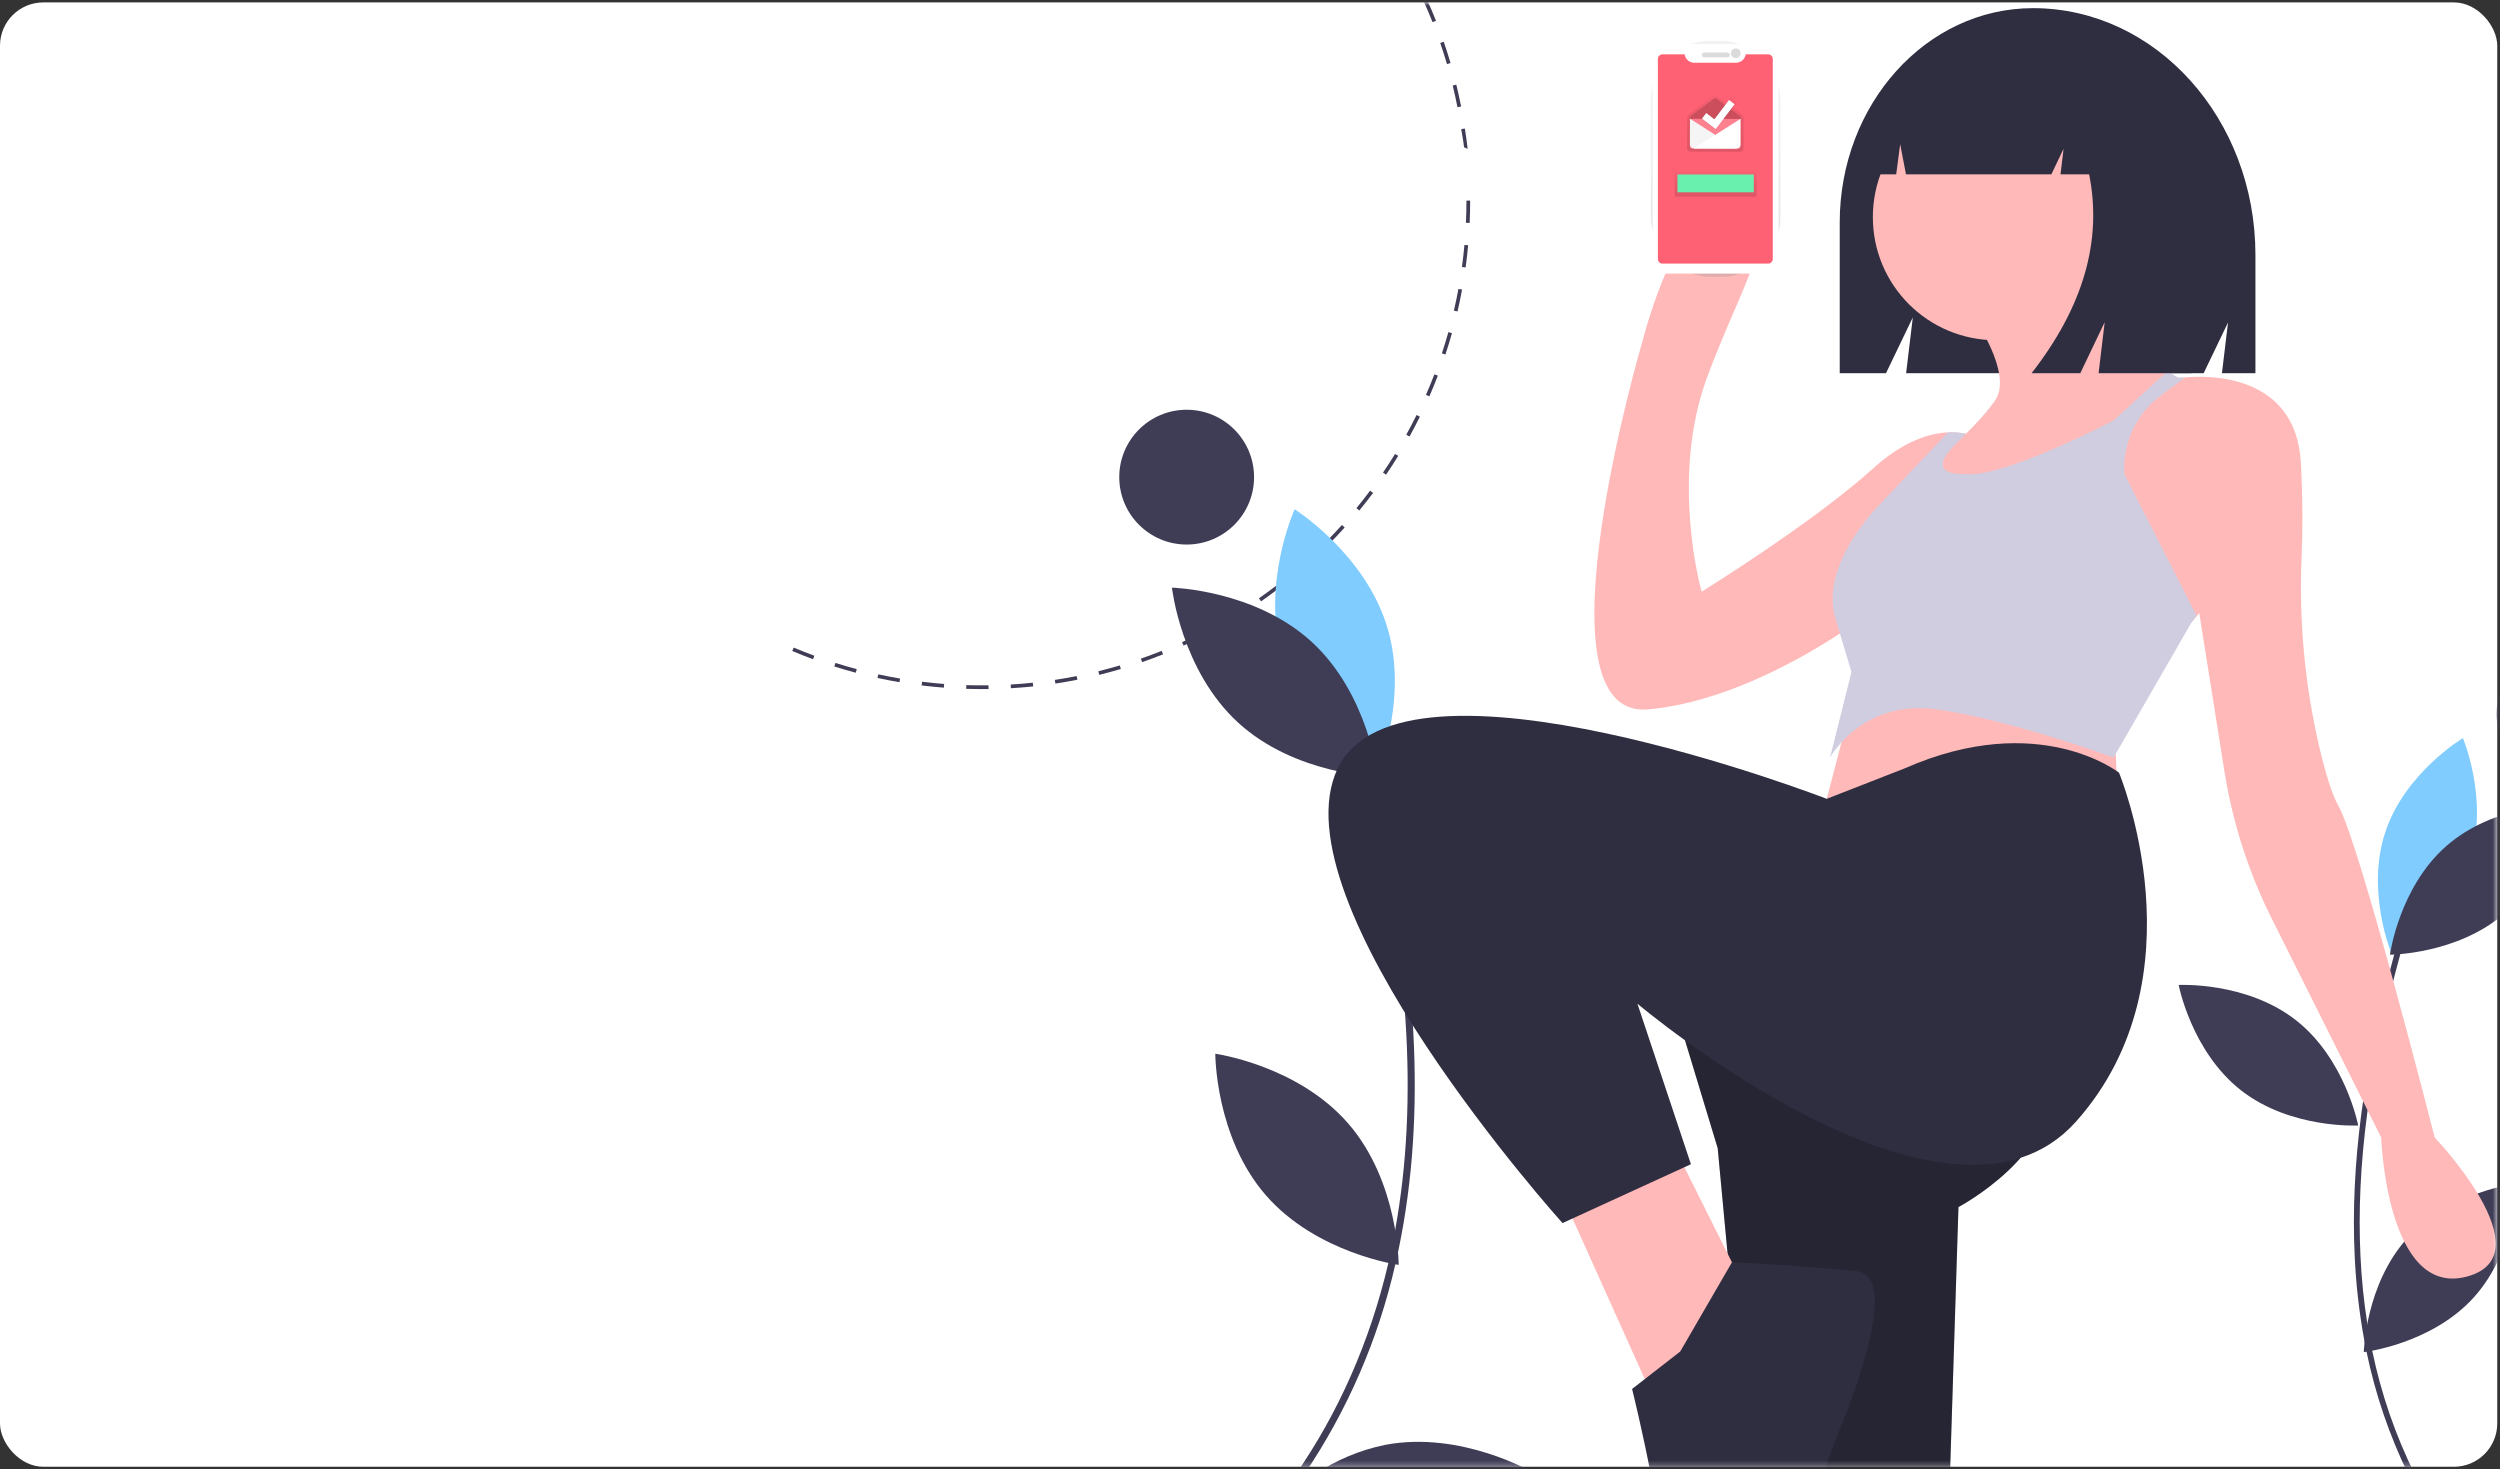 <?xml version="1.0" encoding="UTF-8"?>
<svg width="519px" height="305px" viewBox="0 0 519 305" version="1.1" xmlns="http://www.w3.org/2000/svg" xmlns:xlink="http://www.w3.org/1999/xlink">
    <rect x="0" y="0" width="519" height="305" fill="#333333" stroke="none"/>
    <!-- Generator: Sketch 60.1 (88133) - https://sketch.com -->
    <title>Group 11</title>
    <desc>Created with Sketch.</desc>
    <defs>
        <rect id="path-1" x="0" y="0.821" width="518.429" height="304" rx="9"></rect>
        <linearGradient x1="50.003%" y1="99.998%" x2="50.003%" y2="-0.002%" id="linearGradient-3">
            <stop stop-color="#808080" stop-opacity="0.25" offset="0%"></stop>
            <stop stop-color="#808080" stop-opacity="0.12" offset="54%"></stop>
            <stop stop-color="#808080" stop-opacity="0.1" offset="100%"></stop>
        </linearGradient>
        <linearGradient x1="49.996%" y1="99.993%" x2="49.996%" y2="-0.008%" id="linearGradient-4">
            <stop stop-color="#000000" stop-opacity="0.12" offset="0%"></stop>
            <stop stop-color="#000000" stop-opacity="0.09" offset="55%"></stop>
            <stop stop-color="#000000" stop-opacity="0.02" offset="100%"></stop>
        </linearGradient>
        <linearGradient x1="49.992%" y1="99.953%" x2="49.992%" y2="-0.04%" id="linearGradient-5">
            <stop stop-color="#808080" stop-opacity="0.25" offset="0%"></stop>
            <stop stop-color="#808080" stop-opacity="0.12" offset="54%"></stop>
            <stop stop-color="#808080" stop-opacity="0.1" offset="100%"></stop>
        </linearGradient>
        <linearGradient x1="49.871%" y1="90.156%" x2="50.072%" y2="9.845%" id="linearGradient-6">
            <stop stop-color="#000000" stop-opacity="0.12" offset="0%"></stop>
            <stop stop-color="#000000" stop-opacity="0.09" offset="55%"></stop>
            <stop stop-color="#000000" stop-opacity="0.02" offset="100%"></stop>
        </linearGradient>
        <linearGradient x1="50%" y1="100%" x2="50%" y2="0%" id="linearGradient-7">
            <stop stop-color="#000000" stop-opacity="0.12" offset="0%"></stop>
            <stop stop-color="#000000" stop-opacity="0.09" offset="55%"></stop>
            <stop stop-color="#000000" stop-opacity="0.02" offset="100%"></stop>
        </linearGradient>
    </defs>
    <g id="Page-1" stroke="none" stroke-width="1" fill="none" fill-rule="evenodd">
        <g id="Group-11" transform="translate(0, -0.321)">
            <mask id="mask-2" fill="white">
                <use xlink:href="#path-1"></use>
            </mask>
            <use id="Mask-Copy-3" fill="#FFFFFF" opacity="0.052" xlink:href="#path-1"></use>
            <g id="undraw_escaping_my1b-(1)" mask="url(#mask-2)" fill-rule="nonzero">
                <g transform="translate(164.256, -8)">
                    <path d="M39.537,151.377 C38.468,151.377 37.387,151.36 36.326,151.327 L36.35,150.557 C37.873,150.604 39.428,150.617 40.958,150.596 L40.969,151.367 C40.492,151.374 40.015,151.377 39.537,151.377 Z" id="Path" fill="#3F3D56"></path>
                    <path d="M45.609,151.198 L45.563,150.429 C47.089,150.339 48.634,150.212 50.155,150.053 L50.236,150.819 C48.703,150.98 47.146,151.108 45.609,151.198 Z" id="Path" fill="#3F3D56"></path>
                    <path d="M31.69,151.078 C30.152,150.96 28.598,150.806 27.07,150.618 L27.164,149.853 C28.68,150.039 30.222,150.193 31.749,150.309 L31.69,151.078 Z" id="Path" fill="#3F3D56"></path>
                    <path d="M54.841,150.23 L54.725,149.468 C56.241,149.238 57.768,148.971 59.264,148.674 L59.414,149.43 C57.907,149.729 56.368,149.999 54.841,150.23 Z" id="Path" fill="#3F3D56"></path>
                    <path d="M22.476,149.948 C20.956,149.691 19.423,149.395 17.917,149.068 L18.081,148.314 C19.575,148.638 21.097,148.932 22.605,149.187 L22.476,149.948 Z" id="Path" fill="#3F3D56"></path>
                    <path d="M63.946,148.42 L63.761,147.672 C65.249,147.304 66.745,146.897 68.208,146.463 L68.427,147.203 C66.953,147.64 65.445,148.05 63.946,148.42 Z" id="Path" fill="#3F3D56"></path>
                    <path d="M13.404,147.978 C11.913,147.582 10.413,147.146 8.945,146.681 L9.178,145.946 C10.634,146.407 12.123,146.84 13.602,147.233 L13.404,147.978 Z" id="Path" fill="#3F3D56"></path>
                    <path d="M72.846,145.78 L72.593,145.052 C74.037,144.55 75.489,144.007 76.91,143.439 L77.196,144.155 C75.765,144.728 74.301,145.274 72.846,145.78 Z" id="Path" fill="#3F3D56"></path>
                    <path d="M4.54,145.176 C3.092,144.644 1.636,144.07 0.211,143.469 L0.51,142.759 C1.924,143.354 3.37,143.924 4.806,144.452 L4.54,145.176 Z" id="Path" fill="#3F3D56"></path>
                    <path d="M81.456,142.335 L81.137,141.633 C82.524,141.003 83.917,140.33 85.279,139.634 L85.63,140.321 C84.258,141.023 82.853,141.7 81.456,142.335 Z" id="Path" fill="#3F3D56"></path>
                    <path d="M89.708,138.117 L89.326,137.448 C90.655,136.689 91.983,135.891 93.27,135.077 L93.682,135.728 C92.385,136.549 91.048,137.353 89.708,138.117 Z" id="Path" fill="#3F3D56"></path>
                    <path d="M97.544,133.159 L97.103,132.527 C98.355,131.653 99.604,130.737 100.816,129.805 L101.286,130.416 C100.065,131.355 98.806,132.278 97.544,133.159 Z" id="Path" fill="#3F3D56"></path>
                    <path d="M104.9,127.506 L104.403,126.916 C105.57,125.931 106.731,124.905 107.855,123.866 L108.379,124.432 C107.246,125.479 106.076,126.513 104.9,127.506 Z" id="Path" fill="#3F3D56"></path>
                    <path d="M111.715,121.202 L111.166,120.661 C112.242,119.571 113.306,118.443 114.328,117.308 L114.901,117.824 C113.871,118.968 112.799,120.104 111.715,121.202 Z" id="Path" fill="#3F3D56"></path>
                    <path d="M117.931,114.304 L117.335,113.814 C118.307,112.631 119.264,111.411 120.18,110.186 L120.797,110.648 C119.874,111.882 118.91,113.112 117.931,114.304 Z" id="Path" fill="#3F3D56"></path>
                    <path d="M123.494,106.864 L122.856,106.431 C123.716,105.165 124.559,103.861 125.36,102.556 L126.017,102.96 C125.209,104.275 124.361,105.588 123.494,106.864 Z" id="Path" fill="#3F3D56"></path>
                    <path d="M128.359,98.944 L127.684,98.571 C128.424,97.231 129.143,95.855 129.822,94.481 L130.514,94.823 C129.83,96.207 129.104,97.594 128.359,98.944 Z" id="Path" fill="#3F3D56"></path>
                    <path d="M132.477,90.607 L131.771,90.297 C132.385,88.894 132.975,87.457 133.525,86.026 L134.244,86.302 C133.691,87.744 133.096,89.192 132.477,90.607 Z" id="Path" fill="#3F3D56"></path>
                    <path d="M135.812,81.919 L135.08,81.676 C135.561,80.226 136.015,78.744 136.429,77.271 L137.172,77.479 C136.754,78.964 136.296,80.458 135.812,81.919 Z" id="Path" fill="#3F3D56"></path>
                    <path d="M138.325,72.982 L137.574,72.807 C137.919,71.321 138.235,69.803 138.512,68.296 L139.271,68.436 C138.991,69.954 138.673,71.483 138.325,72.982 Z" id="Path" fill="#3F3D56"></path>
                    <path d="M140.006,63.852 L139.241,63.747 C139.449,62.237 139.624,60.697 139.762,59.169 L140.53,59.238 C140.391,60.778 140.214,62.33 140.006,63.852 Z" id="Path" fill="#3F3D56"></path>
                    <path d="M140.844,54.607 L140.074,54.572 C140.143,53.044 140.178,51.494 140.178,49.966 L140.949,49.966 C140.949,51.506 140.914,53.067 140.844,54.607 Z" id="Path" fill="#3F3D56"></path>
                    <path d="M139.68,38.893 C139.526,37.373 139.314,36.632 139.09,35.118 L139.853,35.006 C140.078,36.531 140.271,37.695 140.427,39.227 L139.68,38.893 Z" id="Path" fill="#3F3D56"></path>
                    <path d="M138.312,30.577 C138.018,29.073 137.686,27.559 137.325,26.077 L138.074,25.894 C138.438,27.388 138.772,28.914 139.069,30.429 L138.312,30.577 Z" id="Path" fill="#3F3D56"></path>
                    <path d="M136.132,21.626 C135.702,20.157 135.232,18.68 134.735,17.235 L135.465,16.984 C135.965,18.441 136.439,19.929 136.872,21.409 L136.132,21.626 Z" id="Path" fill="#3F3D56"></path>
                    <path d="M133.137,12.913 C132.575,11.494 131.972,10.07 131.346,8.68 L132.05,8.363 C132.681,9.764 133.288,11.199 133.854,12.629 L133.137,12.913 Z" id="Path" fill="#3F3D56"></path>
                    <path d="M115.634,241.557 C126.146,253.662 126.107,270.91 126.107,270.91 C126.107,270.91 109.023,268.532 98.511,256.428 C87.998,244.323 88.038,227.075 88.038,227.075 C88.038,227.075 105.121,229.452 115.634,241.557 Z" id="Path" fill="#3F3D56"></path>
                    <path d="M102.033,145.108 C106.664,160.457 121.275,169.624 121.275,169.624 C121.275,169.624 128.377,153.906 123.745,138.557 C119.114,123.208 104.504,114.041 104.504,114.041 C104.504,114.041 97.402,129.76 102.033,145.108 Z" id="Path" fill="#80CCFF"></path>
                    <path d="M108.087,141.606 C119.892,152.453 121.791,169.597 121.791,169.597 C121.791,169.597 104.548,169.154 92.743,158.306 C80.937,147.459 79.038,130.316 79.038,130.316 C79.038,130.316 96.281,130.759 108.087,141.606 Z" id="Path" fill="#3F3D56"></path>
                    <path d="M145.353,186.818 C132.503,196.405 128.866,213.265 128.866,213.265 C128.866,213.265 146.064,214.582 158.914,204.995 C171.764,195.409 175.401,178.548 175.401,178.548 C175.401,178.548 158.203,177.231 145.353,186.818 Z" id="Path" fill="#3F3D56"></path>
                    <path d="M153.989,314.01 C153.989,314.01 153.876,314.158 153.649,314.424 L108.659,314.424 C113.106,311.427 118.1,309.334 123.355,308.264 C139.11,305.287 153.989,314.01 153.989,314.01 Z" id="Path" fill="#3F3D56"></path>
                    <path d="M126.144,267.472 C126.09,267.743 126.031,268.014 125.972,268.286 C125.917,268.552 125.858,268.818 125.799,269.084 C125.676,269.656 125.548,270.227 125.415,270.799 C121.863,286.387 115.446,301.18 106.49,314.424 L104.706,314.424 C113.533,301.749 120.181,286.791 123.971,270.508 C124.079,270.035 124.188,269.562 124.291,269.084 C124.434,268.448 124.567,267.812 124.7,267.177 C124.942,266.014 125.168,264.844 125.38,263.668 C130.289,236.626 128.244,205.726 119.156,169.385 C119.028,168.872 118.895,168.355 118.767,167.837 C118.747,167.773 118.732,167.714 118.717,167.65 L120.146,167.285 C120.309,167.921 120.472,168.557 120.624,169.193 L120.713,169.533 C130.141,207.451 131.915,239.509 126.144,267.472 Z" id="Path" fill="#3F3D56"></path>
                    <circle id="Oval" fill="#3F3D56" cx="82.095" cy="107.376" r="13.992"></circle>
                    <path d="M335.562,265.288 C326.764,274.957 326.47,289.017 326.47,289.017 C326.47,289.017 340.441,287.402 349.239,277.733 C358.036,268.065 358.33,254.004 358.33,254.004 C358.33,254.004 344.359,255.62 335.562,265.288 Z" id="Path" fill="#3F3D56"></path>
                    <path d="M348.469,186.925 C344.404,199.349 332.322,206.546 332.322,206.546 C332.322,206.546 326.83,193.599 330.895,181.175 C334.96,168.751 347.042,161.555 347.042,161.555 C347.042,161.555 352.534,174.501 348.469,186.925 Z" id="Path" fill="#80CCFF"></path>
                    <path d="M343.601,183.956 C333.773,192.575 331.902,206.514 331.902,206.514 C331.902,206.514 345.965,206.478 355.793,197.859 C365.622,189.24 367.493,175.302 367.493,175.302 C367.493,175.302 353.429,175.337 343.601,183.956 Z" id="Path" fill="#3F3D56"></path>
                    <path d="M312.37,220.106 C322.664,228.164 325.309,241.976 325.309,241.976 C325.309,241.976 311.266,242.725 300.972,234.668 C290.679,226.61 288.033,212.798 288.033,212.798 C288.033,212.798 302.076,212.049 312.37,220.106 Z" id="Path" fill="#3F3D56"></path>
                    <path d="M337.065,314.424 L335.724,314.424 C331.775,306.325 328.857,297.764 327.036,288.94 C326.893,288.255 326.755,287.57 326.626,286.875 C326.582,286.658 326.543,286.436 326.503,286.215 C325.48,280.554 324.836,274.831 324.576,269.084 C323.684,250.47 326.405,229.81 332.782,206.485 C332.807,206.391 332.831,206.298 332.861,206.204 C332.999,205.691 333.142,205.179 333.285,204.661 L334.443,204.987 C334.428,205.036 334.418,205.08 334.403,205.13 C334.285,205.553 334.167,205.972 334.053,206.391 C327.622,229.791 324.882,250.475 325.779,269.084 C325.997,273.783 326.47,278.467 327.198,283.115 C327.351,284.081 327.514,285.042 327.686,285.998 C327.854,286.909 328.031,287.82 328.218,288.728 C330.058,297.636 333.031,306.272 337.065,314.424 L337.065,314.424 Z" id="Path" fill="#3F3D56"></path>
                    <circle id="Oval" fill="#3F3D56" cx="365.435" cy="156.545" r="11.408"></circle>
                    <path d="M242.323,258.902 L241.998,269.084 L240.559,314.424 L198.688,314.424 L194.435,269.084 L192.336,246.68 L181.228,210.023 L253.432,195.584 C253.432,195.584 258.986,216.691 261.204,232.24 C263.426,247.794 242.323,258.902 242.323,258.902 Z" id="Path" fill="#2F2E41"></path>
                    <path d="M242.323,258.902 L241.998,269.084 L240.559,314.424 L198.688,314.424 L194.435,269.084 L192.336,246.68 L181.228,210.023 L253.432,195.584 C253.432,195.584 258.986,216.691 261.204,232.24 C263.426,247.794 242.323,258.902 242.323,258.902 Z" id="Path" fill="#000000" opacity="0.2"></path>
                    <path d="M257.796,10.013 L257.796,10.013 C235.634,10.013 217.669,29.951 217.669,54.546 L217.669,85.794 L227.279,85.794 L232.843,74.216 L231.452,85.794 L293.224,85.794 L298.282,75.269 L297.018,85.794 L303.973,85.794 L303.973,61.258 C303.973,32.956 283.299,10.013 257.796,10.013 Z" id="Path" fill="#2F2E41"></path>
                    <path d="M220.106,154.484 L213.441,180.032 L275.647,177.811 L274.536,156.705 C274.536,156.705 227.881,144.486 220.106,154.484 Z" id="Path" fill="#FFB9B9"></path>
                    <polygon id="Path" fill="#FFB9B9" points="160.121 256.679 180.116 301.112 199 277.785 183.449 246.681"></polygon>
                    <circle id="Oval" fill="#FFB9B9" cx="250.098" cy="53.399" r="25.549"></circle>
                    <path d="M287.866,86.723 L276.113,96.521 L274.536,97.832 L273.425,111.162 L230.103,111.162 C230.103,111.162 236.013,106.041 241.5,100.742 C241.611,100.62 241.733,100.487 241.867,100.364 C242.611,99.642 243.277,98.976 243.877,98.376 C244.199,98.043 244.51,97.732 244.788,97.443 C245.243,96.965 245.688,96.51 246.132,96.054 C246.138,96.048 246.142,96.041 246.143,96.032 C247.28,94.842 248.348,93.589 249.342,92.278 L249.353,92.266 C249.62,91.913 249.869,91.546 250.098,91.167 C253.43,85.613 245.654,74.504 245.654,74.504 L270.093,62.285 C270.948,74.327 281.134,82.369 285.688,85.39 C287.021,86.268 287.866,86.723 287.866,86.723 Z" id="Path" fill="#FFB9B9"></path>
                    <path d="M347.85,273.341 C331.188,277.785 330.077,244.46 330.077,244.46 L307.335,198.977 C302.53,189.366 299.226,179.076 297.537,168.464 L292.309,135.6 L290.72,137.499 L290.72,137.51 L287.866,138.932 L270.515,111.162 L265.649,103.386 L265.649,94.499 L282.312,86.723 L288.976,86.723 C288.976,86.723 289.121,86.701 289.376,86.679 C292.442,86.357 312.393,85.024 313.415,104.497 C313.817,112.139 313.782,118.471 313.574,123.439 C312.941,137.183 314.246,150.948 317.448,164.329 C318.624,169.154 319.907,173.344 321.19,175.589 C325.634,183.365 341.185,244.46 341.185,244.46 C341.185,244.46 364.512,268.898 347.85,273.341 Z" id="Path" fill="#FFB9B9"></path>
                    <path d="M245.654,98.942 L241.444,106.618 L238.956,111.162 L226.771,133.378 C226.771,133.378 223.316,136.199 217.717,139.843 C208.409,145.897 193.146,154.206 177.894,155.594 C153.456,157.816 176.784,78.948 176.784,78.948 C176.784,78.948 184.559,47.845 195.667,51.177 C206.776,54.51 197.889,65.618 190.113,86.723 C182.338,107.829 189.003,131.156 189.003,131.156 C189.003,131.156 212.33,116.716 224.549,105.607 C230.914,99.82 236.379,98.254 240.145,98.087 L240.156,98.087 C241.404,98.019 242.655,98.116 243.877,98.376 C244.489,98.498 245.085,98.688 245.654,98.942 L245.654,98.942 Z" id="Path" fill="#FFB9B9"></path>
                    <path d="M249.342,92.278 C249.298,92.4 248.776,93.388 244.788,97.443 C246.415,95.82 247.937,94.095 249.342,92.278 Z" id="Path" fill="#D0CDE1"></path>
                    <path d="M291.754,136.155 L290.72,137.51 L274.536,165.592 C274.536,165.592 253.43,157.816 237.879,155.594 C222.772,153.439 216.051,164.903 215.673,165.558 L220.106,147.819 L217.717,139.843 C217.44,138.91 217.117,137.877 216.773,136.71 C213.441,125.602 225.66,113.383 225.66,113.383 L240.145,98.087 L240.156,98.087 C241.404,98.019 242.655,98.116 243.877,98.376 C243.277,98.976 242.611,99.642 241.867,100.364 C241.733,100.487 241.611,100.62 241.5,100.742 C237.246,105.085 239.456,106.296 241.444,106.618 C242.102,106.719 242.768,106.753 243.433,106.718 C248.065,107.385 258.207,103.319 265.649,99.92 C270.715,97.609 274.536,95.61 274.536,95.61 L284.233,86.723 L285.688,85.39 C287.021,86.268 287.866,86.723 287.866,86.723 L288.976,86.723 C288.976,86.723 289.121,86.701 289.376,86.679 L284.318,90.432 C279.202,94.229 276.356,100.359 276.757,106.718 L276.757,106.718 L291.754,136.155 Z" id="Path" fill="#D0CDE1"></path>
                    <path d="M231.214,167.813 L214.974,174.155 C214.974,174.155 126.797,140.043 113.467,167.813 C100.137,195.584 160.121,262.233 160.121,262.233 L186.781,250.014 L175.673,216.69 C175.673,216.69 240.1,271.12 266.76,241.128 C293.42,211.135 275.647,168.727 275.647,168.727 C275.647,168.727 258.984,155.594 231.214,167.813 Z" id="Path" fill="#2F2E41"></path>
                    <path d="M184.559,288.893 L174.562,296.669 C174.562,296.669 183.448,332.215 180.116,337.769 C176.784,343.323 170.119,358.875 182.338,357.764 C194.557,356.653 207.887,337.769 208.997,331.104 C210.108,324.439 217.884,304.444 217.884,304.444 C217.884,304.444 231.214,273.341 221.216,272.231 C211.219,271.12 195.296,270.376 195.296,270.376 L184.559,288.893 Z" id="Path" fill="#2F2E41"></path>
                    <path d="M269.204,22.28 C265.175,17.093 259.232,13.807 252.599,13.807 L251.811,13.807 C236.621,13.807 224.307,27.552 224.307,44.507 L224.307,44.507 L229.397,44.507 L230.219,38.25 L231.424,44.507 L261.611,44.507 L264.14,39.214 L263.508,44.507 L269.446,44.507 C272.217,58.269 268.236,72.031 257.501,85.794 L267.617,85.794 L272.676,75.207 L271.411,85.794 L290.695,85.794 L294.489,61.445 C294.489,43.21 283.894,27.747 269.204,22.28 Z" id="Path" fill="#2F2E41"></path>
                </g>
            </g>
            <g id="Group-19-Copy-2" mask="url(#mask-2)" fill-rule="nonzero">
                <g transform="translate(342.72, 8.807)">
                    <rect id="Rectangle" fill="url(#linearGradient-3)" x="2.84217094e-14" y="-5.96855898e-13" width="26.891" height="48.977" rx="12.25"></rect>
                    <rect id="Rectangle" fill="#FFFFFF" x="0.364" y="0.662" width="26.164" height="47.654" rx="2"></rect>
                    <path d="M19.689,2.795 C19.539,3.797 18.687,4.539 17.682,4.542 L9.009,4.542 C8.005,4.539 7.153,3.797 7.003,2.795 L2.408,2.795 C2.155,2.795 1.912,2.896 1.733,3.076 C1.554,3.257 1.453,3.502 1.453,3.757 L1.453,45.277 C1.453,45.533 1.554,45.778 1.732,45.958 C1.911,46.139 2.154,46.24 2.407,46.24 L24.353,46.24 C24.606,46.24 24.849,46.139 25.028,45.959 C25.207,45.778 25.308,45.534 25.308,45.278 L25.308,3.758 C25.308,3.502 25.207,3.258 25.029,3.077 C24.85,2.896 24.607,2.795 24.354,2.795 L19.689,2.795 Z" id="Path" fill="#FF6174"></path>
                    <rect id="Rectangle" fill="#DBDBDB" x="10.567" y="2.427" width="5.831" height="1" rx="0.5"></rect>
                    <ellipse id="Oval" fill="#DBDBDB" cx="17.637" cy="2.574" rx="1" ry="1"></ellipse>
                    <path d="M18.954,15.349 L17.04,13.895 L17.874,12.801 L16.482,11.699 L15.612,12.811 L13.645,11.318 C13.491,11.201 13.279,11.201 13.125,11.318 L7.91,15.235 C7.712,15.403 7.527,15.596 7.526,16.037 L7.52,16.037 L7.506,22.073 L7.506,22.073 L7.506,22.341 C7.506,22.516 7.574,22.684 7.696,22.807 C7.818,22.931 7.984,23.001 8.157,23.001 L8.414,23.001 L13.359,23.012 L18.562,23.024 C18.735,23.024 18.901,22.956 19.023,22.832 C19.146,22.709 19.215,22.542 19.216,22.368 L19.23,16.074 L19.241,16.074 C19.241,15.632 19.151,15.517 18.954,15.349 Z" id="Path" fill="url(#linearGradient-4)"></path>
                    <path d="M18.727,16.166 C18.727,15.764 18.643,15.661 18.465,15.505 L13.622,11.83 C13.481,11.724 13.288,11.724 13.147,11.83 L8.389,15.405 C8.156,15.573 8.024,15.848 8.039,16.136 L8.034,16.136 L8.021,21.644 L8.021,21.644 L8.021,21.889 C8.021,22.22 8.286,22.49 8.615,22.49 L8.849,22.49 L13.361,22.501 L18.108,22.511 C18.437,22.512 18.703,22.244 18.704,21.912 L18.717,16.17 L18.727,16.166 Z" id="Path" fill="url(#linearGradient-5)"></path>
                    <path d="M8.114,16.17 L18.609,16.171 L18.609,21.997 C18.609,22.09 18.572,22.18 18.507,22.246 C18.441,22.312 18.353,22.349 18.26,22.349 L8.502,22.349 C8.4,22.349 8.302,22.308 8.23,22.235 C8.158,22.162 8.117,22.063 8.117,21.961 L8.117,16.17 L8.114,16.17 Z" id="Path" fill="#FF6174" transform="translate(13.361, 19.26) rotate(0.13) translate(-13.361, -19.26) "></path>
                    <path d="M8.114,16.17 L18.609,16.171 L18.609,21.997 C18.609,22.09 18.572,22.18 18.507,22.246 C18.441,22.312 18.353,22.349 18.26,22.349 L8.502,22.349 C8.4,22.349 8.302,22.308 8.23,22.235 C8.158,22.162 8.117,22.063 8.117,21.961 L8.117,16.17 L8.114,16.17 Z" id="Path" fill="#FFFFFF" opacity="0.2" transform="translate(13.361, 19.26) rotate(0.13) translate(-13.361, -19.26) "></path>
                    <path d="M8.122,16.157 L8.11,21.508 C8.11,21.726 8.195,21.936 8.348,22.09 C8.5,22.245 8.707,22.332 8.923,22.332 L17.789,22.352" id="Path" fill="#F5F5F5"></path>
                    <path d="M18.618,16.18 L18.606,21.535 C18.605,21.753 18.519,21.962 18.366,22.116 C18.213,22.27 18.005,22.356 17.789,22.356 L8.924,22.336" id="Path" fill="#FFFFFF"></path>
                    <path d="M13.146,11.97 L8.476,15.446 C8.248,15.607 8.118,15.876 8.131,16.157 L18.631,16.19 C18.631,15.799 18.547,15.696 18.374,15.548 L13.616,11.972 C13.477,11.866 13.286,11.865 13.146,11.97 L13.146,11.97 Z" id="Path" fill="#FF6174"></path>
                    <path d="M13.146,11.97 L8.476,15.446 C8.248,15.607 8.118,15.876 8.131,16.157 L18.631,16.19 C18.631,15.799 18.547,15.696 18.374,15.548 L13.616,11.972 C13.477,11.866 13.286,11.865 13.146,11.97 L13.146,11.97 Z" id="Path" fill="#000000" opacity="0.2"></path>
                    <polygon id="Path" fill="url(#linearGradient-6)" points="17.481 13.179 16.211 12.174 13.14 16.098 11.491 14.807 10.457 16.132 12.858 17.983 12.858 17.983 13.454 18.465"></polygon>
                    <polygon id="Path" fill="#FFFFFF" points="17.387 13.155 16.236 12.264 13.186 16.278 11.492 14.968 10.609 16.129 12.878 17.883 12.878 17.883 13.461 18.323"></polygon>
                    <rect id="Rectangle" fill="url(#linearGradient-7)" x="4.938" y="27.231" width="17.015" height="5.134"></rect>
                    <rect id="Rectangle" fill="#69F0AE" x="5.522" y="27.736" width="15.847" height="3.703"></rect>
                </g>
            </g>
        </g>
    </g>
</svg>